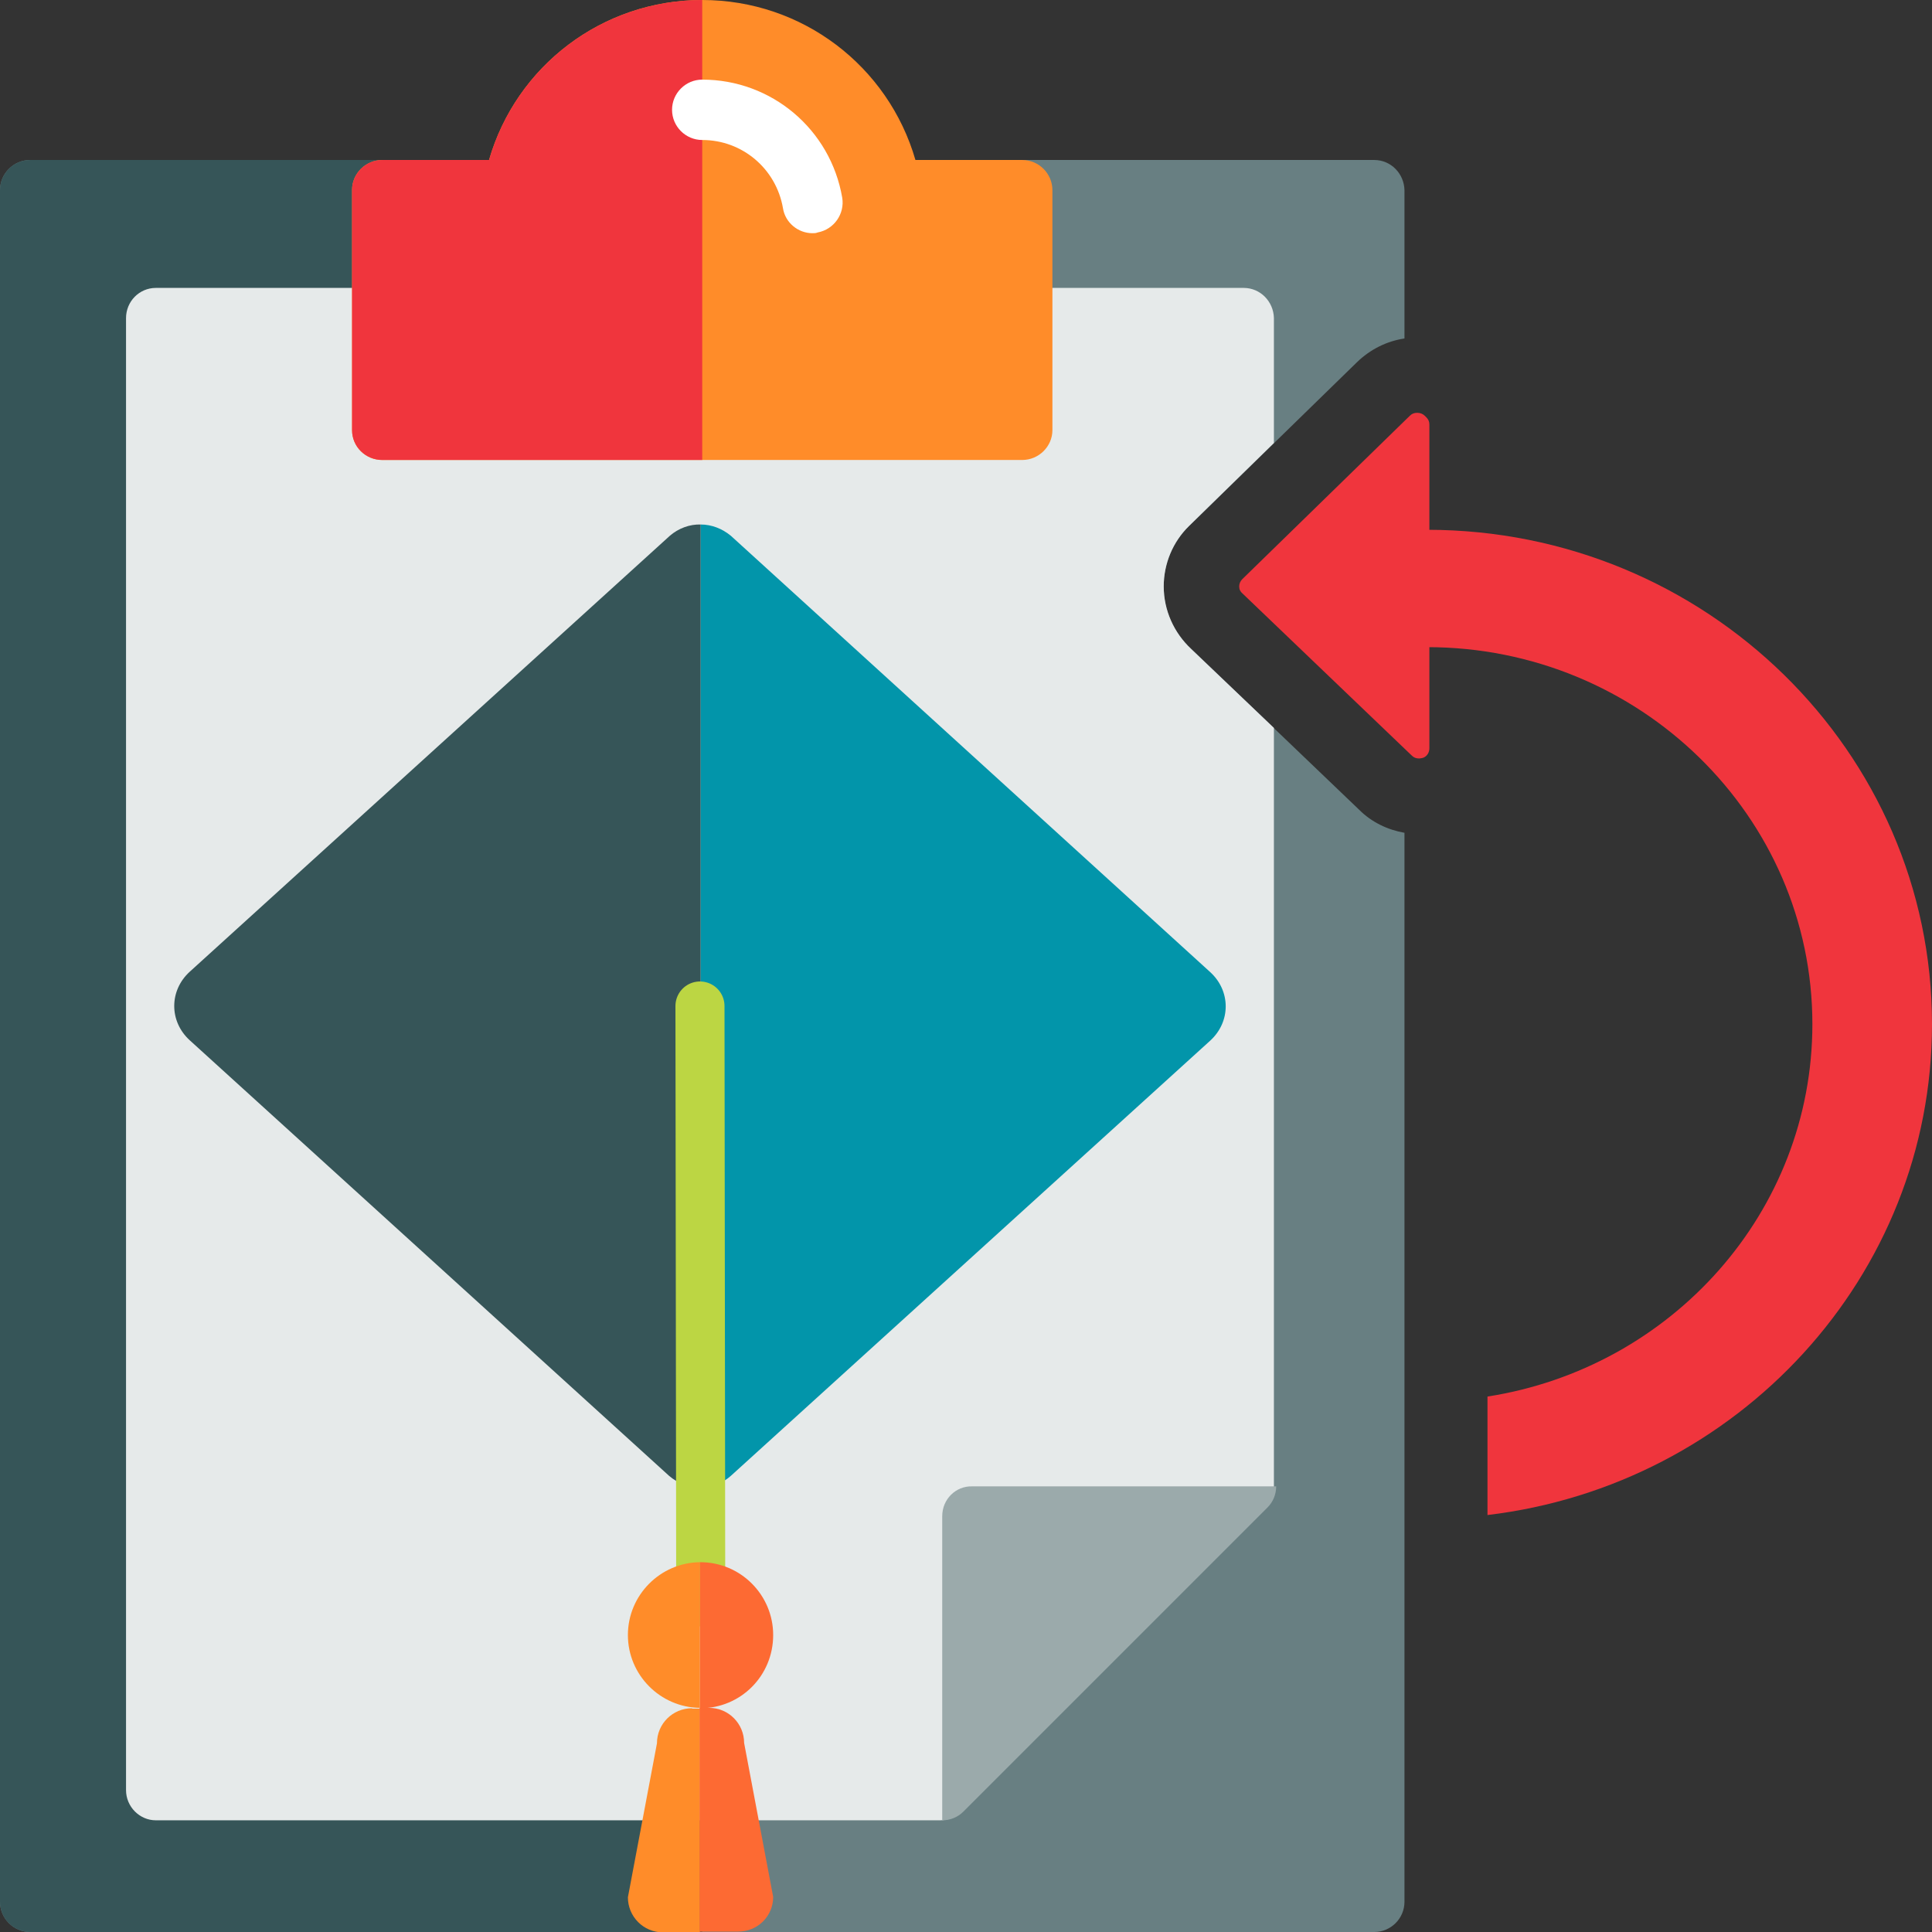 <?xml version="1.0" encoding="utf-8"?>
<!-- Generator: Adobe Illustrator 19.0.0, SVG Export Plug-In . SVG Version: 6.00 Build 0)  -->
<svg version="1.1" id="Layer_1" xmlns="http://www.w3.org/2000/svg" xmlns:xlink="http://www.w3.org/1999/xlink" x="0px" y="0px"
	 viewBox="-49 141 512 512" style="enable-background:new -49 141 512 512;" xml:space="preserve">
<rect x="-49" y="141" width="512" height="512" fill="#333333" stroke="none"/>
<style type="text/css">
	.st0{display:none;fill:#E6EAEA;}
	.st1{display:none;fill:#4ACFD9;}
	.st2{display:none;fill:#0295AA;}
	.st3{display:none;fill:#FFFFFF;}
	.st4{fill:#687F82;}
	.st5{fill:#365558;}
	.st6{fill:#E6EAEA;}
	.st7{fill:#FF8C29;}
	.st8{fill:#F0353D;}
	.st9{fill:#FFFFFF;}
	.st10{fill:#9BAAAB;}
	.st11{fill:#0295AA;}
	.st12{fill:none;stroke:#BCD643;stroke-width:13;stroke-linecap:round;stroke-linejoin:round;stroke-miterlimit:10;}
	.st13{fill:#FD6A33;}
</style>
<path class="st0" d="M-49.8,307.3h-288.3c-4.4,0-7.9,3.6-7.9,8v390.1c0,4.4,3.6,8,7.9,8h207.8c2.1,0,4.1-0.8,5.6-2.3l80.6-80.6
	c1.5-1.5,2.3-3.5,2.3-5.6V315.3C-41.9,310.9-45.4,307.3-49.8,307.3z M-194,606.1c-55.9,0-101.2-45.3-101.2-101.2
	s45.3-101.2,101.2-101.2S-92.8,449-92.8,504.9S-138.1,606.1-194,606.1z"/>
<path class="st1" d="M-92.8,504.9c0-55.8-45.4-101.2-101.2-101.2s-101.2,45.4-101.2,101.2s45.4,101.2,101.2,101.2
	S-92.8,560.7-92.8,504.9z"/>
<path class="st2" d="M-295.2,504.9c0,55.8,45.4,101.2,101.2,101.2V403.6C-249.8,403.6-295.2,449.1-295.2,504.9z"/>
<path class="st3" d="M-157.2,463.2l-68.6,68.6l-19.8-19.8c-3.1-3.1-8.1-3.1-11.2,0c-3.1,3.1-3.1,8.1,0,11.2l25.4,25.4
	c1.6,1.6,3.6,2.3,5.6,2.3s4.1-0.8,5.6-2.3l74.2-74.2c3.1-3.1,3.1-8.1,0-11.2S-154.1,460.1-157.2,463.2z"/>
<path class="st4" d="M266.7,313c-4.7-4.3-7.3-10.2-7.3-16.6c0-6,2.4-11.8,6.7-16l44.5-43.4c3.5-3.4,7.9-5.6,12.6-6.3v-39.3
	c-0.1-4.4-3.6-8-8-8H-41c-4.4,0-8,3.6-8,8V645c0,4.4,3.6,8,8,8h356.2c4.4,0,8-3.6,8-8V361.7c-4.5-0.8-8.7-2.8-12-6.1L266.7,313z
	 M137.1,516c-55.9,0-101.2-45.3-101.2-101.2c0-55.9,45.3-101.2,101.2-101.2c55.9,0,101.2,45.3,101.2,101.2
	C238.3,470.8,193,516,137.1,516z"/>
<path class="st5" d="M35.9,414.9c0-55.9,45.3-101.2,101.2-101.2V183.4H-41c-4.4,0-8,3.6-8,8V645c0,4.4,3.6,8,8,8h178.1V516.1
	C81.2,516.1,35.9,470.8,35.9,414.9z"/>
<path class="st6" d="M259.4,296.4c0-6,2.4-11.8,6.7-16l22.5-22v-33.1c-0.1-4.4-3.6-8-8-8H-7.7c-4.4,0-7.9,3.6-7.9,8v390.1
	c0,4.4,3.6,8,7.9,8h207.8c2.1,0,4.1-0.8,5.6-2.3l80.6-80.6c1.5-1.5,2.3-3.5,2.3-5.6V333.9L266.7,313
	C262.1,308.7,259.4,302.7,259.4,296.4z"/>
<path class="st7" d="M221.9,183.4h-28.3c-7.2-24.9-30-42.4-56.5-42.4s-49.3,17.5-56.5,42.4H52.3c-4.4,0-8,3.6-8,7.9V255
	c0,4.4,3.6,7.9,8,7.9h169.6c4.4,0,8-3.6,8-7.9v-63.6C229.9,187,226.3,183.4,221.9,183.4z"/>
<path class="st8" d="M80.6,183.4H52.3c-4.4,0-8,3.6-8,7.9V255c0,4.4,3.6,7.9,8,7.9h84.8V141C110.6,141,87.8,158.5,80.6,183.4z"/>
<path class="st9" d="M166.3,202.8c-3.8,0-7.2-2.8-7.8-6.6c-1.8-10.5-10.8-18.1-21.4-18.1c-4.4,0-8-3.6-8-8s3.6-8,8-8
	c18.4,0,34,13.2,37.1,31.3c0.7,4.3-2.2,8.4-6.5,9.2C167.2,202.8,166.8,202.8,166.3,202.8z"/>
<path class="st10" d="M200.7,542.8v80.6l0,0c2.1,0,4.1-0.8,5.6-2.3l80.6-80.6c1.5-1.5,2.3-3.5,2.3-5.6l0,0h-80.6
	C204.3,534.8,200.7,538.3,200.7,542.8z"/>
<path class="st5" d="M128.3,532.1L1.3,416.7c-5.5-5-5.5-13.2,0-18.2L128.5,283c2.3-2,5.3-3.1,8.2-3v255.2
	C133.6,535.2,130.6,534.1,128.3,532.1z"/>
<path class="st11" d="M144.7,283c-2.3-1.9-5.1-3-8-3v255.1c2.9,0,5.8-1,8-3l127-115.3c5.5-5,5.5-13.2,0-18.2L144.7,283z"/>
<line class="st12" x1="136.7" y1="565.5" x2="136.5" y2="407.6"/>
<path class="st7" d="M134.4,593.7c-5.1,0-9.3,4.1-9.3,9.3l-7.7,40.8c0,5.1,4.1,9.3,9.3,9.3h9.8v-59.3h-2.1V593.7z"/>
<path class="st7" d="M117.4,574.3c0,10.6,8.6,19.2,19.1,19.3v-38.6C126,555.1,117.4,563.7,117.4,574.3z"/>
<path class="st13" d="M155.9,574.3c0-10.6-8.6-19.3-19.3-19.3h-0.1v38.7h0.1C147.3,593.7,155.9,585.1,155.9,574.3z"/>
<path class="st13" d="M155.9,643.7l-7.7-40.8c0-5.1-4.1-9.3-9.3-9.3h-2.5v59.3h10.2C151.8,652.9,155.9,648.8,155.9,643.7z"/>
<path class="st8" d="M328.6,251.2c-0.5-0.5-1.2-0.8-2-0.8s-1.4,0.2-2,0.8l-44.4,43.3c-0.5,0.5-0.8,1.2-0.8,1.9
	c0,0.8,0.3,1.4,0.9,1.9l44.8,42.9c0.6,0.6,1.2,0.8,2,0.8c0.3,0,0.8-0.1,1.1-0.2c1-0.4,1.6-1.4,1.6-2.5v-85.8c0-0.8-0.3-1.4-0.8-1.9
	L328.6,251.2z"/>
<path class="st8" d="M463,412.4c0-72.2-60-131-133.8-131H324v31.1h5.2c56.3,0,102.1,44.8,102.1,99.9c0,49.8-37.3,91.1-86.1,98.7
	v31.4C411.5,534.6,463,479.3,463,412.4z"/>
<g>
	<path class="st4" d="M-213.8,168.4H-570c-4.4,0-8,3.6-8,8V630c0,4.4,3.6,8,8,8h356.2c4.4,0,8-3.6,8-8V176.4
		C-205.9,172-209.4,168.4-213.8,168.4z M-391.9,501.1c-55.9,0-101.2-45.3-101.2-101.2s45.3-101.2,101.2-101.2
		c55.9,0,101.2,45.3,101.2,101.2S-336,501.1-391.9,501.1z"/>
	<path class="st5" d="M-493.1,399.9c0-55.9,45.3-101.2,101.2-101.2V168.4H-570c-4.4,0-8,3.6-8,8V630c0,4.4,3.6,8,8,8h178.1V501.1
		C-447.8,501.1-493.1,455.8-493.1,399.9z"/>
	<path class="st6" d="M-248.4,202.3h-288.3c-4.4,0-7.9,3.6-7.9,8v390.1c0,4.4,3.6,8,7.9,8h207.8c2.1,0,4.1-0.8,5.6-2.3l80.6-80.6
		c1.5-1.5,2.3-3.5,2.3-5.6V210.3C-240.5,205.9-244,202.3-248.4,202.3z"/>
	<path class="st7" d="M-307.1,168.4h-28.3c-7.2-24.9-30-42.4-56.5-42.4s-49.3,17.5-56.5,42.4h-28.3c-4.4,0-8,3.6-8,7.9V240
		c0,4.4,3.6,7.9,8,7.9h169.6c4.4,0,8-3.6,8-7.9v-63.6C-299.1,172-302.7,168.4-307.1,168.4z"/>
	<path class="st8" d="M-448.4,168.4h-28.3c-4.4,0-8,3.6-8,7.9V240c0,4.4,3.6,7.9,8,7.9h84.8V126C-418.4,126-441.2,143.5-448.4,168.4
		z"/>
	<path class="st9" d="M-362.7,187.8c-3.8,0-7.2-2.8-7.8-6.6c-1.8-10.5-10.8-18.1-21.4-18.1c-4.4,0-8-3.6-8-8s3.6-8,8-8
		c18.4,0,34,13.2,37.1,31.3c0.7,4.3-2.2,8.4-6.5,9.2C-361.8,187.8-362.2,187.8-362.7,187.8z"/>
	<path class="st10" d="M-328.3,527.8v80.6l0,0c2.1,0,4.1-0.8,5.6-2.3l80.6-80.6c1.5-1.5,2.3-3.5,2.3-5.6l0,0h-80.6
		C-324.7,519.8-328.3,523.3-328.3,527.8z"/>
	<path class="st5" d="M-400.7,517.1l-127-115.4c-5.5-5-5.5-13.2,0-18.2L-400.5,268c2.3-2,5.3-3.1,8.2-3v255.2
		C-395.4,520.2-398.4,519.1-400.7,517.1z"/>
	<path class="st11" d="M-257.3,383.5c5.5,5,5.5,13.2,0,18.2l-127,115.3c-2.3,2-5.1,3-8,3V265c2.9,0,5.8,1.1,8,3L-257.3,383.5z"/>
	<line class="st12" x1="-392.3" y1="550.5" x2="-392.5" y2="392.6"/>
	<path class="st7" d="M-394.6,578.7c-5.1,0-9.3,4.1-9.3,9.3l-7.7,40.8c0,5.1,4.1,9.3,9.3,9.3h9.8v-59.3h-2.1V578.7z"/>
	<path class="st7" d="M-411.6,559.3c0,10.6,8.6,19.2,19.1,19.3v-38.6C-403,540.1-411.6,548.7-411.6,559.3z"/>
	<path class="st13" d="M-373.1,559.3c0-10.6-8.6-19.3-19.3-19.3h-0.1v38.7h0.1C-381.7,578.7-373.1,570.1-373.1,559.3z"/>
	<path class="st13" d="M-373.1,628.7l-7.7-40.8c0-5.1-4.1-9.3-9.3-9.3h-2.5v59.3h10.2C-377.2,637.9-373.1,633.8-373.1,628.7z"/>
</g>
</svg>
